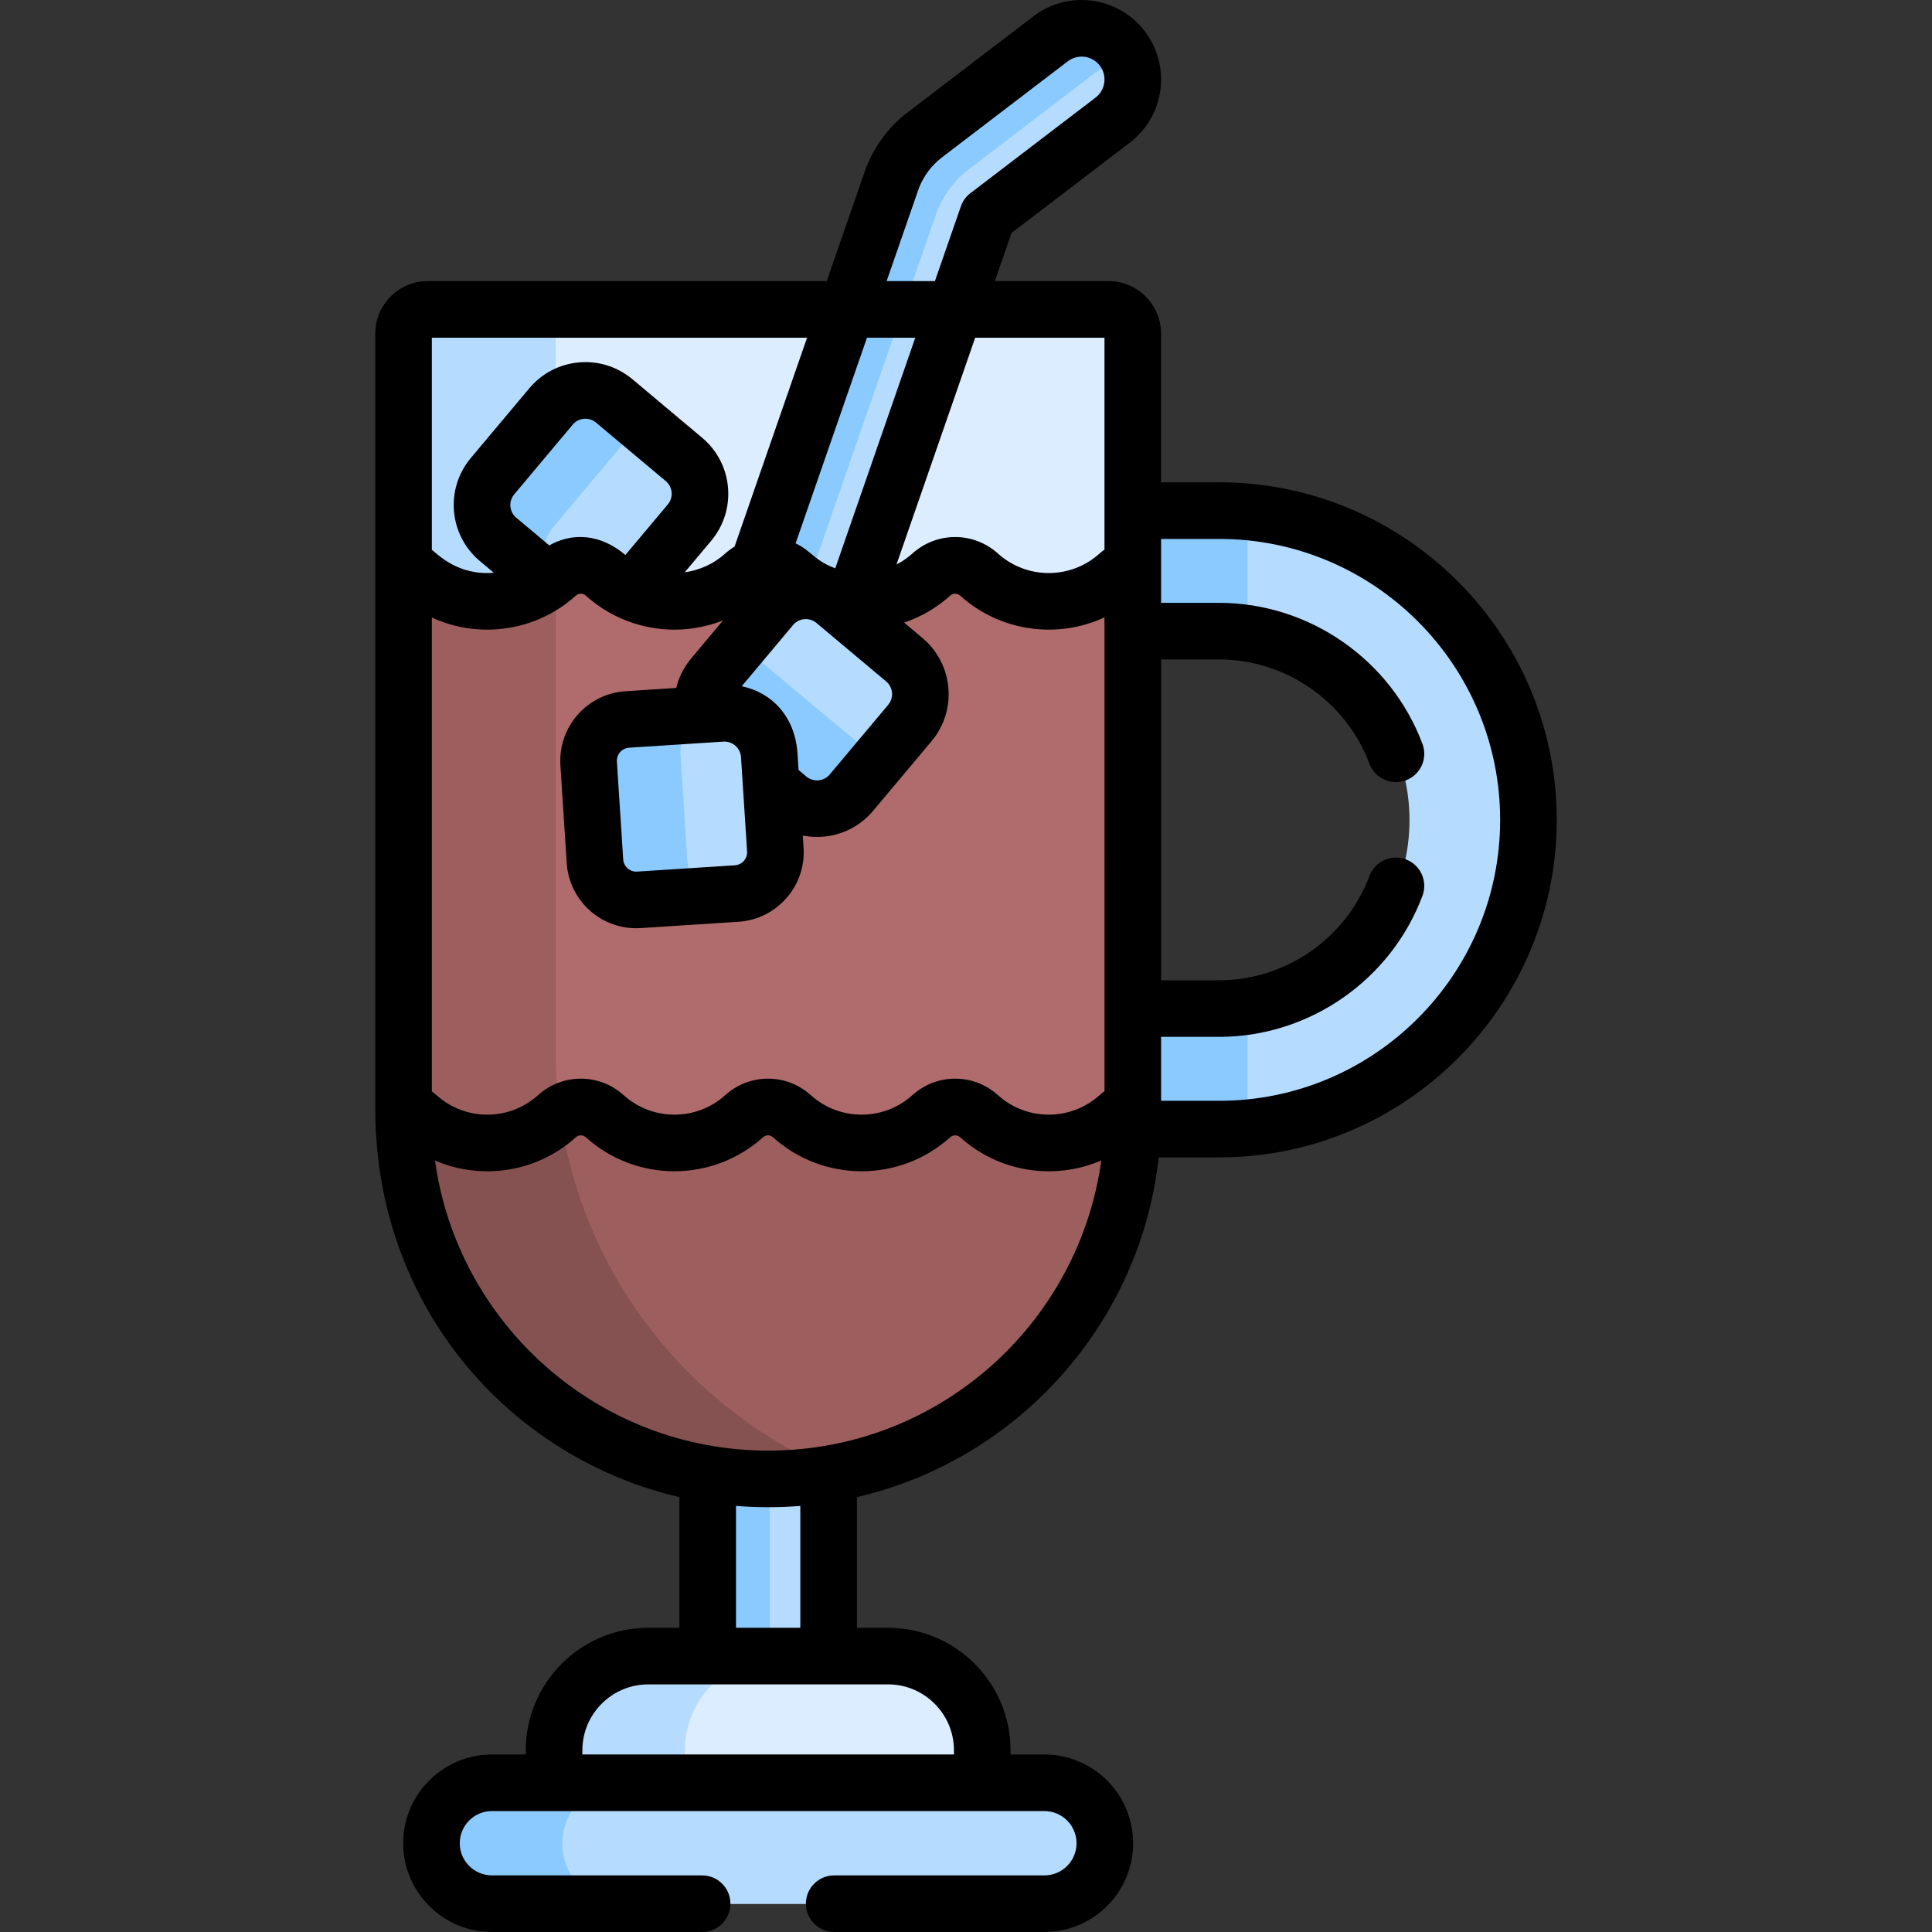 <svg id="Capa_1" enable-background="new 0 0 512.009 512.009" height="512" viewBox="0 0 512.009 512.009" width="512" xmlns="http://www.w3.org/2000/svg"><rect x="0" y="0" width="512.009" height="512.009" fill="#333333" stroke="none"/><g><g><path d="m323.526 135.399h-24.904v31.943h24.904c27.576 0 50.01 22.434 50.01 50.01s-22.435 50.01-50.01 50.01h-24.904v28.027c0 1.312-.034 2.616-.086 3.916h24.99c45.189 0 81.953-36.764 81.953-81.953s-36.764-81.953-81.953-81.953z" fill="#b5dcff"/><g fill="#8bcaff"><path d="m330.622 266.849c-2.319.331-4.687.512-7.096.512h-24.904v28.027c0 1.312-.034 2.616-.085 3.916h24.99c2.393 0 4.755-.125 7.096-.327v-32.128z"/><path d="m298.622 135.399v31.943h24.904c2.41 0 4.777.181 7.096.512v-32.128c-2.341-.202-4.704-.327-7.096-.327z"/></g><path d="m294.218 82.077h-180.448c-3.537 0-6.404 2.867-6.404 6.404v63.809c1.34.384 2.613 1.066 3.708 2.054 4.893 4.413 11.372 7.101 18.481 7.101 7.108 0 13.588-2.687 18.48-7.101 3.582-3.231 9.055-3.231 12.637 0 4.893 4.413 11.372 7.101 18.481 7.101 7.108 0 13.588-2.687 18.481-7.101 3.582-3.231 9.055-3.231 12.637 0 4.893 4.413 11.372 7.101 18.481 7.101 7.108 0 13.588-2.687 18.48-7.101 3.582-3.231 9.055-3.231 12.637 0 4.893 4.413 11.372 7.101 18.481 7.101 7.108 0 13.588-2.687 18.481-7.101 1.118-1.008 2.42-1.702 3.791-2.081v-63.782c0-3.537-2.867-6.404-6.404-6.404z" fill="#dbedff"/><path d="m147.256 82.077h-33.486c-3.537 0-6.404 2.867-6.404 6.404v63.809c1.34.384 2.613 1.066 3.708 2.054 4.893 4.413 11.372 7.101 18.481 7.101 6.738 0 12.909-2.417 17.701-6.428z" fill="#b5dcff"/><path d="m187.971 388.686v52.278h32.046v-52.278c-10.521 1.753-21.248 1.798-32.046 0z" fill="#b5dcff"/><path d="m203.994 390.015c-5.312 0-10.659-.436-16.023-1.329v52.278h16.023z" fill="#8bcaff"/><path d="m296.831 152.344c-4.893 4.413-11.372 7.101-18.481 7.101s-13.588-2.687-18.481-7.101c-3.582-3.231-9.055-3.231-12.637 0-4.893 4.413-11.372 7.101-18.48 7.101-7.109 0-13.588-2.687-18.481-7.101-3.582-3.231-9.055-3.231-12.637 0-4.893 4.413-11.372 7.101-18.481 7.101s-13.588-2.687-18.481-7.101c-3.582-3.231-9.055-3.231-12.637 0-4.893 4.413-11.372 7.101-18.48 7.101-7.109 0-13.588-2.687-18.481-7.101-1.095-.988-2.367-1.67-3.708-2.054v145.098c0 .147.005.293.006.441 1.338.384 2.609 1.066 3.702 2.052 4.893 4.413 11.372 7.1 18.481 7.1 7.108 0 13.588-2.687 18.48-7.1 3.582-3.232 9.055-3.232 12.637 0 4.893 4.413 11.372 7.1 18.481 7.1 7.108 0 13.588-2.687 18.481-7.1 3.582-3.232 9.055-3.232 12.637 0 4.893 4.413 11.372 7.1 18.481 7.1 7.108 0 13.588-2.687 18.48-7.1 3.582-3.232 9.055-3.232 12.637 0 4.893 4.413 11.372 7.1 18.481 7.1 7.108 0 13.588-2.687 18.481-7.1 1.116-1.007 2.417-1.7 3.786-2.079 0-.138.005-.275.005-.414v-145.125c-1.371.379-2.673 1.073-3.791 2.081z" fill="#b06c6c"/><path d="m147.256 278.504v-125.488c-4.792 4.011-10.963 6.428-17.701 6.428-7.109 0-13.588-2.687-18.481-7.101-1.095-.988-2.367-1.67-3.708-2.054v145.098c0 .147.005.293.006.441 1.338.384 2.609 1.066 3.702 2.052 4.893 4.413 11.372 7.1 18.481 7.1 7.108 0 13.588-2.687 18.48-7.1.22-.199.448-.385.682-.56-.959-6.131-1.461-12.415-1.461-18.816z" fill="#9d5e5e"/><path d="m296.831 295.881c-4.893 4.413-11.372 7.101-18.481 7.101s-13.588-2.687-18.481-7.101c-3.582-3.232-9.055-3.232-12.637 0-4.893 4.413-11.372 7.101-18.481 7.101-7.108 0-13.588-2.687-18.481-7.101-3.582-3.232-9.055-3.232-12.637 0-4.893 4.413-11.372 7.101-18.481 7.101s-13.588-2.687-18.481-7.101c-3.582-3.232-9.055-3.232-12.637 0-4.893 4.413-11.372 7.101-18.481 7.101-7.108 0-13.588-2.687-18.481-7.101-1.095-.988-2.368-1.67-3.708-2.054v1.561c0 53.366 43.262 96.628 96.628 96.628s96.628-43.262 96.628-96.628v-1.588c-1.369.379-2.671 1.072-3.789 2.081z" fill="#9d5e5e"/><path d="m148.457 295.535c-.141.114-.285.223-.422.346-4.893 4.413-11.372 7.1-18.48 7.1-7.109 0-13.588-2.687-18.481-7.1-1.095-.988-2.367-1.67-3.708-2.054v1.561c0 53.366 43.262 96.628 96.628 96.628 6.241 0 12.342-.599 18.254-1.729-38.96-15.973-67.716-51.715-73.791-94.752z" fill="#865151"/><path d="m210.215 152.525c4.418 3.985 9.813 6.479 16.488 6.837l35.441-102.134 33.148-25.314c5.95-4.544 7.09-13.051 2.547-19.001-4.544-5.951-13.051-7.09-19.001-2.547l-33.29 25.422c-3.886 2.968-6.87 6.947-8.631 11.508l-35.766 103.056c3.093-.957 6.525-.118 9.064 2.173z" fill="#b5dcff"/><path d="m248.226 56.296c1.761-4.561 4.746-8.541 8.631-11.508l33.29-25.422c2.885-2.203 6.37-3.059 9.714-2.689-.461-1.32-1.127-2.593-2.022-3.764-4.544-5.951-13.052-7.09-19.001-2.547l-33.29 25.422c-3.886 2.968-6.87 6.947-8.631 11.508l-35.766 103.056c3.093-.958 6.525-.118 9.065 2.173 1.147 1.034 2.363 1.963 3.647 2.785z" fill="#8bcaff"/><path d="m240.084 174.924-18.467-15.496c-5.033-4.223-12.537-3.567-16.76 1.466l-15.496 18.467c-2.439 2.907-3.241 6.637-2.521 10.084l17.931 18.376 4.523 3.795c5.033 4.223 12.537 3.567 16.76-1.466l15.495-18.467c4.224-5.032 3.568-12.536-1.465-16.759z" fill="#b5dcff"/><path d="m225.949 195.632-23.453-19.597c-2.232-1.865-3.772-4.244-4.625-6.815l-8.51 10.142c-2.439 2.907-3.241 6.637-2.521 10.084l17.931 18.376 4.523 3.795c5.033 4.223 12.537 3.567 16.76-1.466l9.248-11.021c-3.308-.068-6.617-1.211-9.353-3.498z" fill="#8bcaff"/><path d="m132.416 143.023 13.318 11.175c.799-.579 1.57-1.013 2.301-1.673 3.582-3.231 9.055-3.231 12.637 0 2.084 1.88 4.458 3.26 7.044 4.439l15.422-18.379c4.223-5.033 3.567-12.537-1.466-16.76l-18.467-15.496c-5.033-4.223-12.537-3.567-16.76 1.466l-15.496 18.467c-4.222 5.034-3.566 12.538 1.467 16.761z" fill="#b5dcff"/><path d="m146.771 139.516 17.109-20.389c2.36-2.812 5.647-4.382 9.039-4.647l-9.712-8.15c-5.033-4.223-12.537-3.567-16.76 1.466l-15.496 18.467c-4.223 5.033-3.567 12.537 1.466 16.76l12.541 10.524c-2.109-4.489-1.585-9.982 1.813-14.031z" fill="#8bcaff"/><path d="m158.094 228.309-1.673-25.907c-.39-6.046 4.194-11.263 10.24-11.654l25.907-1.673c6.046-.39 11.263 4.194 11.654 10.24l1.673 25.907c.39 6.046-4.194 11.263-10.24 11.654l-25.907 1.673c-6.046.39-11.264-4.194-11.654-10.24z" fill="#b5dcff"/><path d="m182.148 227.963-1.795-27.797c-.304-4.711 2.419-8.908 6.494-10.721l-20.187 1.304c-6.046.391-10.63 5.608-10.24 11.654l1.673 25.906c.391 6.046 5.608 10.63 11.654 10.24l19.005-1.227c-3.66-1.584-6.329-5.105-6.604-9.359z" fill="#8bcaff"/><g><path d="m260.733 474.541v-10.606c0-13.734-11.237-24.97-24.97-24.97h-63.536c-13.734 0-24.97 11.237-24.97 24.97v10.606z" fill="#dbedff"/></g><path d="m206.476 438.964h-34.25c-13.734 0-24.97 11.237-24.97 24.97v10.606h34.25v-10.606c0-13.733 11.236-24.97 24.97-24.97z" fill="#b5dcff"/><path d="m277.199 472.541h-146.41c-8.849 0-16.023 7.174-16.023 16.023s7.174 16.023 16.023 16.023h146.41c8.849 0 16.023-7.174 16.023-16.023s-7.174-16.023-16.023-16.023z" fill="#b5dcff"/><path d="m149.016 488.564c0-8.849 7.174-16.023 16.023-16.023h-34.25c-8.849 0-16.023 7.174-16.023 16.023s7.174 16.023 16.023 16.023h34.25c-8.849 0-16.023-7.174-16.023-16.023z" fill="#8bcaff"/></g><path d="m299.426 37.796c9.249-7.063 11.02-20.264 3.956-29.513-7.063-9.251-20.263-11.019-29.515-3.956l-33.289 25.422c-4.987 3.809-8.817 8.915-11.077 14.768-.03.08-.061.161-.088.242l-10.321 29.74h-105.74c-7.667 0-13.904 6.237-13.904 13.904v61.809 143.537c0 52.928 35.998 92.669 80.604 103.009v34.628h-8.245c-17.904 0-32.47 14.566-32.47 32.471v1.106h-8.967c-12.971 0-23.523 10.552-23.523 23.523s10.553 23.523 23.523 23.523h55.705c4.143 0 7.5-3.358 7.5-7.5s-3.357-7.5-7.5-7.5h-55.705c-4.7 0-8.523-3.823-8.523-8.523s3.823-8.523 8.523-8.523h146.41c4.699 0 8.522 3.823 8.522 8.523s-3.823 8.523-8.522 8.523h-55.705c-4.143 0-7.5 3.358-7.5 7.5s3.357 7.5 7.5 7.5h55.705c12.971 0 23.522-10.552 23.522-23.523s-10.552-23.523-23.522-23.523h-8.967v-1.106c0-17.904-14.565-32.471-32.47-32.471h-8.246v-34.628c42.518-9.855 75.134-45.829 79.977-90.032h16.033c49.324 0 89.453-40.128 89.453-89.453 0-49.324-40.129-89.452-89.453-89.452h-15.404v-39.418c0-7.667-6.237-13.904-13.904-13.904h-30.154l4.427-12.758zm8.278 236.987h15.404c23.839 0 45.486-15.021 53.866-37.378 1.454-3.878-.512-8.201-4.39-9.655-3.88-1.454-8.202.512-9.655 4.391-6.198 16.534-22.2 27.643-39.821 27.643h-15.404v-85.02h15.404c17.62 0 33.623 11.108 39.821 27.642 1.454 3.879 5.78 5.842 9.655 4.391 3.878-1.454 5.844-5.777 4.39-9.655-8.38-22.356-30.027-37.377-53.866-37.377h-15.404v-9.578-7.364h15.404c41.054 0 74.453 33.399 74.453 74.452 0 41.054-33.399 74.453-74.453 74.453h-15.404zm-77.941-185.285h12.8l-21.206 61.111c-5.58-2.064-6.257-4.575-10.507-6.616zm-33.194 92.363 13.614-16.224c1.571-1.873 4.344-2.093 6.194-.542l18.467 15.495c1.856 1.559 2.1 4.338.542 6.195l-15.496 18.466c-1.559 1.859-4.338 2.1-6.194.542l-2.065-1.733-.283-4.382c0-.007-.002-.013-.002-.02-.651-10.043-7.111-16.235-14.777-17.797zm1.423 43.765c.123 1.91-1.33 3.563-3.239 3.687l-25.906 1.673c-1.937.116-3.563-1.342-3.687-3.239l-1.673-25.907c-.123-1.909 1.329-3.563 3.238-3.686 2.471-.16 21.949-1.417 24.984-1.613 2.398-.161 4.508 1.682 4.668 4.095zm-83.544-136.128h99.438l-19.205 55.335c-.87.536-1.705 1.155-2.49 1.863-3.011 2.715-6.743 4.417-10.715 4.962l6.988-8.328c6.891-8.214 5.824-20.435-2.39-27.327l-18.467-15.496c-8.211-6.891-20.436-5.824-27.327 2.39l-15.495 18.466c-6.892 8.214-5.823 20.435 2.39 27.327l3.689 3.096c-9.513.818-14.823-4.892-16.418-6.078v-56.21zm62.527 44.189-11.235 13.389c-6.7-5.691-14.173-5.96-20.172-2.534l-8.749-7.342h-.001c-1.861-1.561-2.103-4.332-.541-6.194l15.495-18.466c1.558-1.858 4.328-2.108 6.194-.542l18.468 15.496c1.861 1.56 2.103 4.331.541 6.193zm58.369 312.699c9.633 0 17.47 7.837 17.47 17.471v1.106h-98.477v-1.106c0-9.633 7.837-17.471 17.47-17.471zm-40.292-15v-32.292c5.474.436 11.31.463 17.046 0v32.292zm8.717-46.952c-.129 0-.258 0-.387 0-45.309-.099-82.263-34.053-88.088-76.87 12.299 5.278 26.947 3.189 37.346-6.192.727-.656 1.864-.654 2.591 0 13.338 12.032 33.649 12.051 47.008 0 .728-.656 1.865-.654 2.591 0 13.338 12.032 33.649 12.051 47.008 0 .728-.656 1.865-.654 2.591 0 10.256 9.252 24.908 11.571 37.435 6.154-5.962 43.165-42.906 76.8-88.095 76.908zm88.935-95.253c-.453.332-.897.676-1.313 1.052-.001 0-.001 0-.001 0-7.635 6.888-19.268 6.898-26.914 0-6.466-5.833-16.219-5.834-22.685 0-7.649 6.9-19.283 6.885-26.914 0-6.467-5.833-16.22-5.833-22.685 0-7.649 6.9-19.283 6.885-26.914 0-6.467-5.833-16.22-5.833-22.685 0-7.634 6.887-19.267 6.898-26.914 0-.391-.353-.809-.674-1.231-.988v-125.595c12.696 5.852 27.758 3.601 38.192-5.815.729-.658 1.867-.652 2.591 0 9.819 8.853 23.904 11.512 36.402 6.574l-8.436 10.053c-1.948 2.322-3.291 5.007-3.985 7.855l-13.453.869c-10.163.657-17.896 9.459-17.24 19.622l1.673 25.907c.658 10.183 9.429 17.901 19.622 17.241l25.906-1.673c10.162-.657 17.896-9.458 17.241-19.622l-.208-3.227c7.077 1.391 14.136-1.188 18.628-6.541l15.496-18.467c6.874-8.192 5.802-20.451-2.39-27.326 0 0 0 0-.001-.001l-4.878-4.093c4.482-1.52 8.647-3.941 12.229-7.172.728-.656 1.865-.655 2.591 0 10.544 9.51 25.644 11.639 38.275 5.777.001 4.473.001 121.178.001 125.57zm0-199.683v56.146c-.453.332-.897.676-1.313 1.052h-.001c-7.651 6.901-19.28 6.885-26.914 0-6.466-5.833-16.219-5.834-22.685 0-1.281 1.156-2.699 2.118-4.204 2.9l20.854-60.098zm-35.529-38.309c-1.17.893-2.051 2.111-2.534 3.502l-6.873 19.808h-12.799l8.569-24.689c1.268-3.223 3.39-6.035 6.145-8.139l33.289-25.422c2.652-2.026 6.454-1.53 8.489 1.138 2.033 2.659 1.522 6.456-1.138 8.488z"/></g></svg>